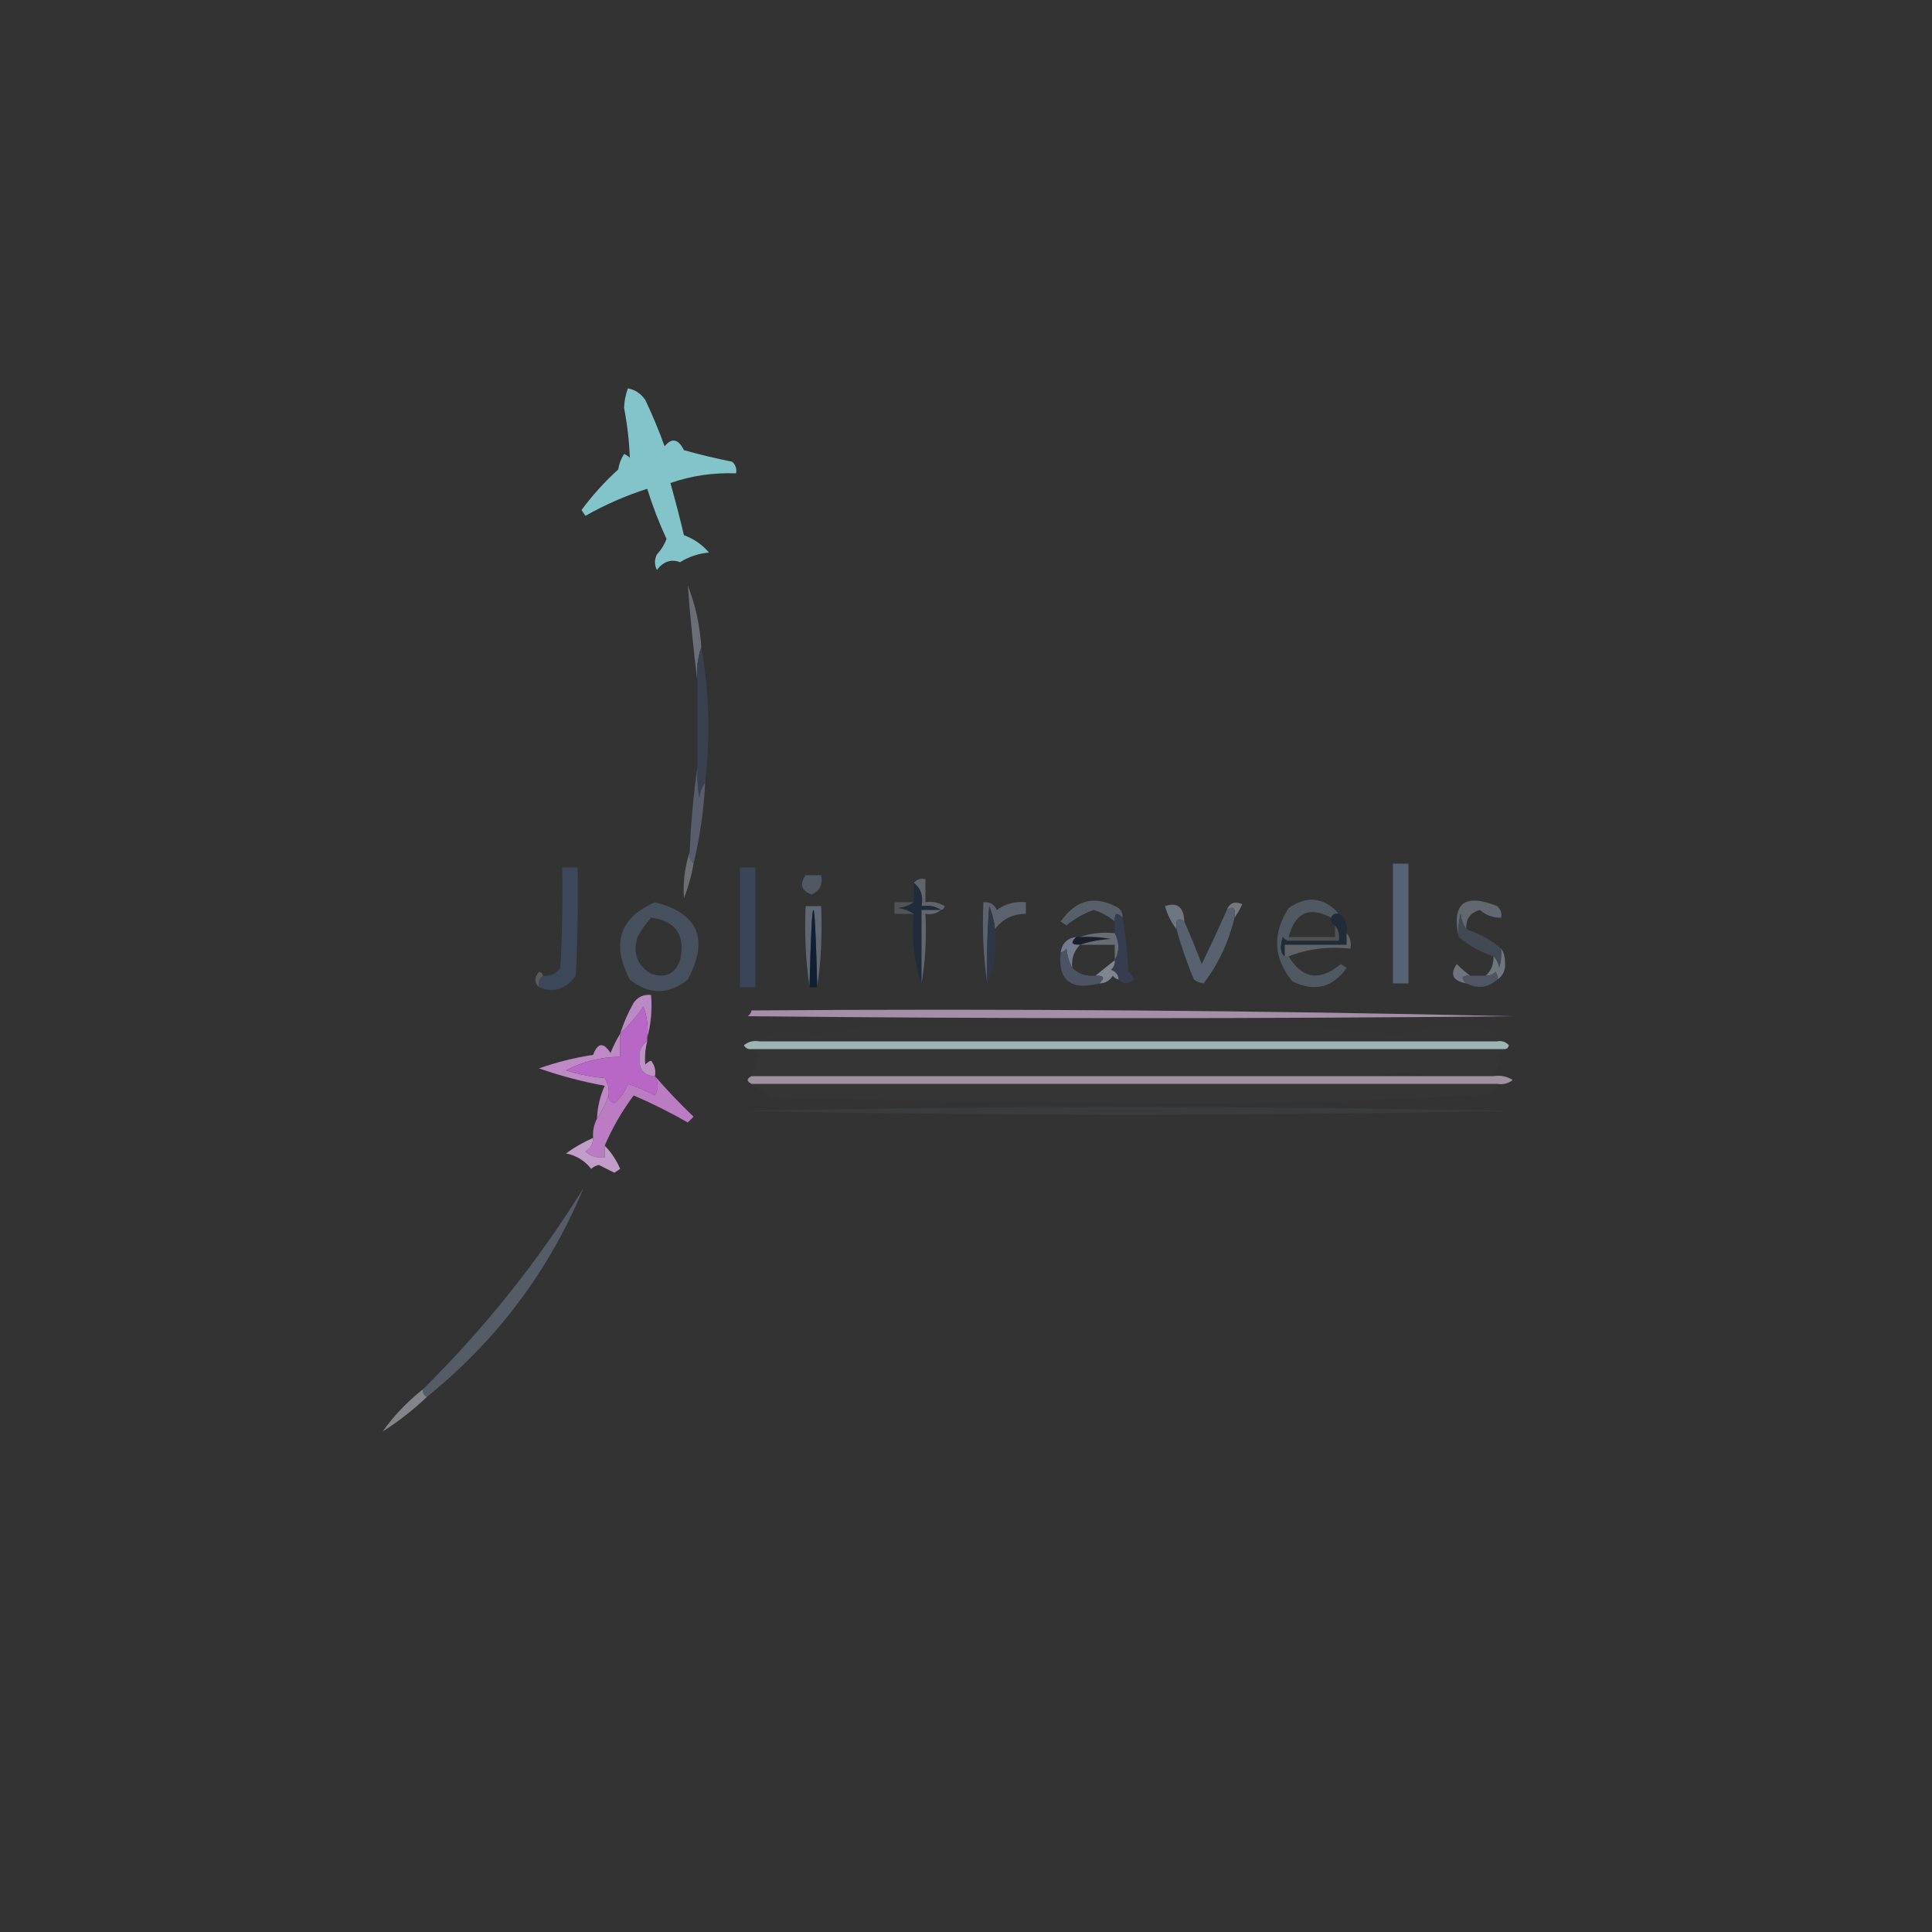 <?xml version="1.0" encoding="UTF-8"?>
<!DOCTYPE svg PUBLIC "-//W3C//DTD SVG 1.1//EN" "http://www.w3.org/Graphics/SVG/1.1/DTD/svg11.dtd">
<svg xmlns="http://www.w3.org/2000/svg" version="1.1" width="500px" height="500px" style="shape-rendering:geometricPrecision; text-rendering:geometricPrecision; image-rendering:optimizeQuality; fill-rule:evenodd; clip-rule:evenodd" xmlns:xlink="http://www.w3.org/1999/xlink">
<rect width="100%" height="100%" fill="#333333" stroke="none"/>
<g><path style="opacity:1" fill="#83c4ca" d="M 162.5,100.5 C 164.371,100.859 165.871,101.859 167,103.5C 168.862,107.419 170.529,111.419 172,115.5C 173.857,113.234 175.524,113.568 177,116.5C 181.14,117.661 185.306,118.661 189.5,119.5C 190.386,120.325 190.719,121.325 190.5,122.5C 184.601,122.282 178.934,123.116 173.5,125C 174.758,129.465 175.925,133.965 177,138.5C 179.576,139.461 181.743,140.961 183.5,143C 180.792,143.236 178.292,144.069 176,145.5C 173.701,144.621 171.701,145.288 170,147.5C 169.333,146.167 169.333,144.833 170,143.5C 171.084,142.335 171.917,141.002 172.5,139.5C 170.536,135.246 168.869,130.912 167.5,126.5C 161.965,128.265 156.632,130.598 151.5,133.5C 151.167,133 150.833,132.5 150.5,132C 153.284,128.213 156.451,124.713 160,121.5C 160.219,120.062 160.719,118.729 161.5,117.5C 162.086,117.709 162.586,118.043 163,118.5C 162.84,114.178 162.34,109.844 161.5,105.5C 161.592,103.742 161.925,102.076 162.5,100.5 Z"/></g>
<g><path style="opacity:0.782" fill="#7b7f89" d="M 181.5,167.5 C 180.523,170.287 180.19,173.287 180.5,176.5C 179.481,168.277 178.648,159.944 178,151.5C 179.996,156.648 181.163,161.981 181.5,167.5 Z"/></g>
<g><path style="opacity:0.989" fill="#3a4150" d="M 181.5,167.5 C 183.529,179.089 183.862,190.756 182.5,202.5C 181.71,203.609 181.21,204.942 181,206.5C 180.503,203.854 180.336,201.187 180.5,198.5C 180.5,191.167 180.5,183.833 180.5,176.5C 180.19,173.287 180.523,170.287 181.5,167.5 Z"/></g>
<g><path style="opacity:1" fill="#585c6d" d="M 180.5,198.5 C 180.336,201.187 180.503,203.854 181,206.5C 181.21,204.942 181.71,203.609 182.5,202.5C 182.151,209.607 181.151,216.607 179.5,223.5C 178.596,222.791 178.263,221.791 178.5,220.5C 178.796,212.986 179.462,205.653 180.5,198.5 Z"/></g>
<g><path style="opacity:0.598" fill="#94979d" d="M 178.5,220.5 C 178.263,221.791 178.596,222.791 179.5,223.5C 178.978,226.568 178.145,229.568 177,232.5C 176.721,228.3 177.221,224.3 178.5,220.5 Z"/></g>
<g><path style="opacity:1" fill="#566375" d="M 360.5,223.5 C 361.833,223.5 363.167,223.5 364.5,223.5C 364.5,233.833 364.5,244.167 364.5,254.5C 363.167,254.5 361.833,254.5 360.5,254.5C 360.5,244.167 360.5,233.833 360.5,223.5 Z"/></g>
<g><path style="opacity:1" fill="#4f5964" d="M 208.5,226.5 C 209.833,226.5 211.167,226.5 212.5,226.5C 212.99,228.948 212.157,230.615 210,231.5C 207.389,230.5 206.889,228.833 208.5,226.5 Z"/></g>
<g><path style="opacity:0.514" fill="#8d939d" d="M 236.5,228.5 C 237.209,227.596 238.209,227.263 239.5,227.5C 239.5,229.5 239.5,231.5 239.5,233.5C 241.288,233.215 242.955,233.548 244.5,234.5C 244.376,235.107 244.043,235.44 243.5,235.5C 242.081,234.549 240.415,234.216 238.5,234.5C 238.975,231.918 238.308,229.918 236.5,228.5 Z"/></g>
<g><path style="opacity:1" fill="#3b4559" d="M 191.5,224.5 C 192.833,224.5 194.167,224.5 195.5,224.5C 195.5,234.833 195.5,245.167 195.5,255.5C 194.167,255.5 192.833,255.5 191.5,255.5C 191.5,245.167 191.5,234.833 191.5,224.5 Z"/></g>
<g><path style="opacity:0.675" fill="#95999e" d="M 319.5,237.5 C 319.869,235.007 319.203,234.34 317.5,235.5C 318.204,233.656 319.537,233.156 321.5,234C 320.915,235.302 320.249,236.469 319.5,237.5 Z"/></g>
<g><path style="opacity:0.996" fill="#485160" d="M 169.5,233.5 C 180.725,236.35 183.558,243.017 178,253.5C 173,257.5 168,257.5 163,253.5C 158.147,244.227 160.313,237.56 169.5,233.5 Z M 168.5,237.5 C 174.928,238.331 177.428,241.998 176,248.5C 174.666,252.104 172.166,253.271 168.5,252C 164.876,249.839 163.709,246.672 165,242.5C 165.997,240.677 167.164,239.01 168.5,237.5 Z"/></g>
<g><path style="opacity:1" fill="#585e6a" d="M 290.5,237.5 C 289.075,235.969 288.409,236.302 288.5,238.5C 286.918,237.124 285.085,236.124 283,235.5C 280.409,236.434 278.076,237.767 276,239.5C 275.5,239.167 275,238.833 274.5,238.5C 278.48,232.754 283.48,231.588 289.5,235C 290.252,235.671 290.586,236.504 290.5,237.5 Z"/></g>
<g><path style="opacity:0.953" fill="#525a65" d="M 346.5,236.5 C 345.508,236.328 344.842,236.662 344.5,237.5C 338.847,234.49 335.18,236.157 333.5,242.5C 333.5,242.833 333.5,243.167 333.5,243.5C 332.883,243.389 332.383,243.056 332,242.5C 331.2,245.021 331.367,246.688 332.5,247.5C 332.833,247.5 333.167,247.5 333.5,247.5C 337.029,253.367 341.529,254.034 347,249.5C 347.5,249.833 348,250.167 348.5,250.5C 344.897,255.605 340.23,256.772 334.5,254C 329.536,247.994 329.202,241.661 333.5,235C 338.318,231.678 342.651,232.178 346.5,236.5 Z"/></g>
<g><path style="opacity:1" fill="#636870" d="M 379.5,240.5 C 378.71,239.391 378.21,238.058 378,236.5C 377.505,238.473 377.338,240.473 377.5,242.5C 375.651,233.756 378.985,231.089 387.5,234.5C 388.386,235.325 388.719,236.325 388.5,237.5C 386.418,237.528 384.584,236.861 383,235.5C 380.444,236.219 379.277,237.886 379.5,240.5 Z"/></g>
<g><path style="opacity:0.251" fill="#afb3ba" d="M 236.5,233.5 C 235.391,234.29 234.058,234.79 232.5,235C 234.058,235.21 235.391,235.71 236.5,236.5C 234.833,236.5 233.167,236.5 231.5,236.5C 231.5,235.5 231.5,234.5 231.5,233.5C 233.167,233.5 234.833,233.5 236.5,233.5 Z"/></g>
<g><path style="opacity:1" fill="#5d636e" d="M 257.5,240.5 C 257.313,238.436 256.813,236.436 256,234.5C 255.5,241.158 255.334,247.825 255.5,254.5C 254.509,247.687 254.175,240.687 254.5,233.5C 256.124,233.36 257.29,234.027 258,235.5C 260.228,233.887 262.728,233.22 265.5,233.5C 265.5,234.5 265.5,235.5 265.5,236.5C 262.038,236.526 259.371,237.859 257.5,240.5 Z"/></g>
<g><path style="opacity:1" fill="#707681" d="M 306.5,238.5 C 304.797,237.34 304.131,238.007 304.5,240.5C 303.136,238.78 302.136,236.78 301.5,234.5C 304.706,233.421 306.373,234.754 306.5,238.5 Z"/></g>
<g><path style="opacity:1" fill="#3d475a" d="M 139.5,255.5 C 139.263,254.209 139.596,253.209 140.5,252.5C 142.39,252.703 143.89,252.037 145,250.5C 145.5,241.84 145.666,233.173 145.5,224.5C 146.833,224.5 148.167,224.5 149.5,224.5C 149.666,233.839 149.5,243.173 149,252.5C 146.423,256.068 143.256,257.068 139.5,255.5 Z"/></g>
<g><path style="opacity:0.751" fill="#707886" d="M 211.5,255.5 C 210.833,228.833 210.167,228.833 209.5,255.5C 208.509,248.687 208.175,241.687 208.5,234.5C 209.833,234.5 211.167,234.5 212.5,234.5C 212.825,241.687 212.491,248.687 211.5,255.5 Z"/></g>
<g><path style="opacity:0.998" fill="#101f34" d="M 211.5,255.5 C 210.833,255.5 210.167,255.5 209.5,255.5C 210.167,228.833 210.833,228.833 211.5,255.5 Z"/></g>
<g><path style="opacity:1" fill="#212b3b" d="M 236.5,228.5 C 238.308,229.918 238.975,231.918 238.5,234.5C 240.415,234.216 242.081,234.549 243.5,235.5C 241.833,235.5 240.167,235.5 238.5,235.5C 238.5,241.833 238.5,248.167 238.5,254.5C 236.547,248.926 235.88,242.926 236.5,236.5C 235.391,235.71 234.058,235.21 232.5,235C 234.058,234.79 235.391,234.29 236.5,233.5C 236.5,231.833 236.5,230.167 236.5,228.5 Z"/></g>
<g><path style="opacity:0.516" fill="#8e97a4" d="M 243.5,235.5 C 242.432,236.434 241.099,236.768 239.5,236.5C 239.823,242.69 239.49,248.69 238.5,254.5C 238.5,248.167 238.5,241.833 238.5,235.5C 240.167,235.5 241.833,235.5 243.5,235.5 Z"/></g>
<g><path style="opacity:1" fill="#1b1f2b" d="M 278.5,242.5 C 278.833,242.5 279.167,242.5 279.5,242.5C 282.187,242.336 284.854,242.503 287.5,243C 284.635,243.183 281.969,243.683 279.5,244.5C 277.302,244.591 276.969,243.925 278.5,242.5 Z"/></g>
<g><path style="opacity:1" fill="#57616f" d="M 319.5,237.5 C 317.959,243.836 315.292,249.503 311.5,254.5C 310.558,254.392 309.725,254.059 309,253.5C 307.193,249.244 305.693,244.911 304.5,240.5C 304.131,238.007 304.797,237.34 306.5,238.5C 308.09,242.098 309.59,245.764 311,249.5C 313.278,244.808 315.445,240.141 317.5,235.5C 319.203,234.34 319.869,235.007 319.5,237.5 Z"/></g>
<g><path style="opacity:0.184" fill="#cbd7df" d="M 345.5,239.5 C 346.434,240.568 346.768,241.901 346.5,243.5C 342.167,243.5 337.833,243.5 333.5,243.5C 333.5,243.167 333.5,242.833 333.5,242.5C 337.5,242.5 341.5,242.5 345.5,242.5C 345.5,241.5 345.5,240.5 345.5,239.5 Z"/></g>
<g><path style="opacity:1" fill="#222b39" d="M 346.5,236.5 C 348.213,237.635 348.88,239.302 348.5,241.5C 348.5,242.5 348.5,243.5 348.5,244.5C 343.167,244.5 337.833,244.5 332.5,244.5C 332.5,245.5 332.5,246.5 332.5,247.5C 331.367,246.688 331.2,245.021 332,242.5C 332.383,243.056 332.883,243.389 333.5,243.5C 337.833,243.5 342.167,243.5 346.5,243.5C 346.768,241.901 346.434,240.568 345.5,239.5C 344.662,239.158 344.328,238.492 344.5,237.5C 344.842,236.662 345.508,236.328 346.5,236.5 Z"/></g>
<g><path style="opacity:1" fill="#434855" d="M 379.5,240.5 C 382.887,241.615 385.887,243.282 388.5,245.5C 388.66,247.199 388.494,248.866 388,250.5C 387.768,249.263 387.268,248.263 386.5,247.5C 383.113,246.385 380.113,244.718 377.5,242.5C 377.338,240.473 377.505,238.473 378,236.5C 378.21,238.058 378.71,239.391 379.5,240.5 Z"/></g>
<g><path style="opacity:1" fill="#737b8c" d="M 278.5,242.5 C 276.969,243.925 277.302,244.591 279.5,244.5C 277.919,246.142 277.253,248.142 277.5,250.5C 276.698,249.048 276.198,247.382 276,245.5C 275.617,246.056 275.117,246.389 274.5,246.5C 274.833,244.167 276.167,242.833 278.5,242.5 Z"/></g>
<g><path style="opacity:0.439" fill="#97a1ac" d="M 348.5,241.5 C 349.434,242.568 349.768,243.901 349.5,245.5C 343.729,244.887 338.396,245.554 333.5,247.5C 333.167,247.5 332.833,247.5 332.5,247.5C 332.5,246.5 332.5,245.5 332.5,244.5C 337.833,244.5 343.167,244.5 348.5,244.5C 348.5,243.5 348.5,242.5 348.5,241.5 Z"/></g>
<g><path style="opacity:0.6" fill="#8d95a1" d="M 279.5,242.5 C 282.287,241.523 285.287,241.19 288.5,241.5C 289.756,243.941 289.756,246.274 288.5,248.5C 288.5,247.167 288.5,245.833 288.5,244.5C 285.5,244.5 282.5,244.5 279.5,244.5C 281.969,243.683 284.635,243.183 287.5,243C 284.854,242.503 282.187,242.336 279.5,242.5 Z"/></g>
<g><path style="opacity:1" fill="#373d50" d="M 290.5,237.5 C 291.326,241.982 291.826,246.649 292,251.5C 292.692,252.025 293.192,252.692 293.5,253.5C 292.042,254.782 290.708,254.782 289.5,253.5C 289.423,252.25 288.756,251.417 287.5,251C 288.252,250.329 288.586,249.496 288.5,248.5C 289.756,246.274 289.756,243.941 288.5,241.5C 288.5,240.5 288.5,239.5 288.5,238.5C 288.409,236.302 289.075,235.969 290.5,237.5 Z"/></g>
<g><path style="opacity:1" fill="#2f3648" d="M 257.5,240.5 C 258.103,245.619 257.436,250.285 255.5,254.5C 255.334,247.825 255.5,241.158 256,234.5C 256.813,236.436 257.313,238.436 257.5,240.5 Z"/></g>
<g><path style="opacity:1" fill="#6e767e" d="M 388.5,245.5 C 389.152,246.449 389.486,247.615 389.5,249C 389.693,251.008 389.026,252.508 387.5,253.5C 387.631,252.761 387.464,252.094 387,251.5C 386.329,252.252 385.496,252.586 384.5,252.5C 385.942,251.18 386.608,249.514 386.5,247.5C 387.268,248.263 387.768,249.263 388,250.5C 388.494,248.866 388.66,247.199 388.5,245.5 Z"/></g>
<g><path style="opacity:0.99" fill="#808690" d="M 288.5,248.5 C 288.586,249.496 288.252,250.329 287.5,251C 288.756,251.417 289.423,252.25 289.5,253.5C 288.883,253.389 288.383,253.056 288,252.5C 287.184,253.823 286.017,254.489 284.5,254.5C 286.031,253.075 285.698,252.409 283.5,252.5C 285.142,251.197 286.809,249.864 288.5,248.5 Z"/></g>
<g><path style="opacity:1" fill="#4d5362" d="M 277.5,250.5 C 279.142,252.081 281.142,252.747 283.5,252.5C 285.698,252.409 286.031,253.075 284.5,254.5C 277.098,256.409 273.764,253.743 274.5,246.5C 275.117,246.389 275.617,246.056 276,245.5C 276.198,247.382 276.698,249.048 277.5,250.5 Z"/></g>
<g><path style="opacity:0.933" fill="#757884" d="M 380.5,252.5 C 378.302,252.409 377.969,253.075 379.5,254.5C 375.994,253.884 375.161,252.217 377,249.5C 378.145,250.636 379.312,251.636 380.5,252.5 Z"/></g>
<g><path style="opacity:0.227" fill="#d9dce3" d="M 140.5,252.5 C 139.596,253.209 139.263,254.209 139.5,255.5C 138.218,254.292 138.218,252.958 139.5,251.5C 140.107,251.624 140.44,251.957 140.5,252.5 Z"/></g>
<g><path style="opacity:1" fill="#4f5562" d="M 387.5,253.5 C 385.119,255.64 382.452,255.973 379.5,254.5C 377.969,253.075 378.302,252.409 380.5,252.5C 381.833,252.5 383.167,252.5 384.5,252.5C 385.496,252.586 386.329,252.252 387,251.5C 387.464,252.094 387.631,252.761 387.5,253.5 Z"/></g>
<g><path style="opacity:0.787" fill="#c4a6c6" d="M 194.5,261.5 C 260.309,261.004 325.976,261.504 391.5,263C 325.5,263.667 259.5,263.667 193.5,263C 194.056,262.617 194.389,262.117 194.5,261.5 Z"/></g>
<g><path style="opacity:0.007" fill="#fefffe" d="M 387.5,269.5 C 323.833,269.5 260.167,269.5 196.5,269.5C 201.05,267.168 205.883,266.834 211,268.5C 217.135,267.257 223.302,266.257 229.5,265.5C 257.451,266.815 285.451,266.815 313.5,265.5C 329.733,265.46 345.9,266.46 362,268.5C 370.103,265.725 378.269,265.225 386.5,267C 387.252,267.671 387.586,268.504 387.5,269.5 Z"/></g>
<g><path style="opacity:1" fill="#ba8bc2" d="M 167.5,268.5 C 167.813,265.753 167.48,263.086 166.5,260.5C 164.711,263.123 162.711,265.456 160.5,267.5C 161.38,264.738 162.546,262.071 164,259.5C 165.11,257.963 166.61,257.297 168.5,257.5C 168.815,261.371 168.482,265.038 167.5,268.5 Z"/></g>
<g><path style="opacity:0.767" fill="#bedcde" d="M 196.5,269.5 C 260.167,269.5 323.833,269.5 387.5,269.5C 388.675,269.281 389.675,269.614 390.5,270.5C 390.376,271.107 390.043,271.44 389.5,271.5C 324.5,271.5 259.5,271.5 194.5,271.5C 193.624,271.631 192.957,271.298 192.5,270.5C 193.689,269.571 195.022,269.238 196.5,269.5 Z"/></g>
<g><path style="opacity:0.012" fill="#fefffe" d="M 194.5,271.5 C 259.5,271.5 324.5,271.5 389.5,271.5C 389.082,272.222 388.416,272.722 387.5,273C 387.957,273.414 388.291,273.914 388.5,274.5C 387.37,275.622 386.703,276.956 386.5,278.5C 380.833,278.5 375.167,278.5 369.5,278.5C 365.167,277.167 360.833,277.167 356.5,278.5C 302.5,278.5 248.5,278.5 194.5,278.5C 195.089,276.648 195.756,274.815 196.5,273C 195.584,272.722 194.918,272.222 194.5,271.5 Z"/></g>
<g><path style="opacity:0.988" fill="#be8bc6" d="M 160.5,267.5 C 160.5,269.5 160.5,271.5 160.5,273.5C 155.519,273.552 150.852,274.719 146.5,277C 149.753,278.036 153.086,278.703 156.5,279C 157.38,280.356 157.714,281.856 157.5,283.5C 156.797,285.629 155.797,287.629 154.5,289.5C 154.62,286.52 155.287,283.687 156.5,281C 150.649,279.92 144.982,278.42 139.5,276.5C 144.04,274.891 148.706,273.725 153.5,273C 154.667,269.833 156.167,269.667 158,272.5C 158.757,270.685 159.59,269.019 160.5,267.5 Z"/></g>
<g><path style="opacity:1" fill="#b967c7" d="M 167.5,268.5 C 167.5,268.833 167.5,269.167 167.5,269.5C 165.974,270.492 165.307,271.992 165.5,274C 165.395,276.873 166.728,278.373 169.5,278.5C 170.434,280.239 170.434,281.905 169.5,283.5C 167.249,282.305 164.915,281.305 162.5,280.5C 161.781,282.517 160.614,284.183 159,285.5C 157.97,285.164 157.47,284.497 157.5,283.5C 157.714,281.856 157.38,280.356 156.5,279C 153.086,278.703 149.753,278.036 146.5,277C 150.852,274.719 155.519,273.552 160.5,273.5C 160.5,271.5 160.5,269.5 160.5,267.5C 162.711,265.456 164.711,263.123 166.5,260.5C 167.48,263.086 167.813,265.753 167.5,268.5 Z"/></g>
<g><path style="opacity:0.992" fill="#c093c7" d="M 167.5,269.5 C 166.986,271.512 166.82,273.512 167,275.5C 167.414,275.043 167.914,274.709 168.5,274.5C 169.429,275.689 169.762,277.022 169.5,278.5C 166.728,278.373 165.395,276.873 165.5,274C 165.307,271.992 165.974,270.492 167.5,269.5 Z"/></g>
<g><path style="opacity:0.675" fill="#d2bed3" d="M 194.5,278.5 C 248.5,278.5 302.5,278.5 356.5,278.5C 360.833,278.5 365.167,278.5 369.5,278.5C 375.167,278.5 380.833,278.5 386.5,278.5C 388.288,278.215 389.955,278.548 391.5,279.5C 390.311,280.429 388.978,280.762 387.5,280.5C 323.167,280.5 258.833,280.5 194.5,280.5C 193.167,279.833 193.167,279.167 194.5,278.5 Z"/></g>
<g><path style="opacity:0.015" fill="#fefffe" d="M 194.5,280.5 C 258.833,280.5 323.167,280.5 387.5,280.5C 387.586,281.496 387.252,282.329 386.5,283C 357.541,284.92 328.541,285.753 299.5,285.5C 266.162,285.333 232.828,284.833 199.5,284C 197.654,282.97 195.987,281.804 194.5,280.5 Z"/></g>
<g><path style="opacity:0.048" fill="#cde4e5" d="M 192.5,287.5 C 258.335,286.168 324.335,286.168 390.5,287.5C 324.432,288.829 258.432,288.829 192.5,287.5 Z"/></g>
<g><path style="opacity:1" fill="#bb7cc4" d="M 169.5,278.5 C 172.602,282.104 175.935,285.604 179.5,289C 179,289.5 178.5,290 178,290.5C 173.473,287.903 168.806,285.57 164,283.5C 160.995,287.505 158.495,291.839 156.5,296.5C 156.5,297.5 156.5,298.5 156.5,299.5C 154.571,299.769 152.905,299.269 151.5,298C 152.823,297.184 153.489,296.017 153.5,294.5C 153.366,292.708 153.699,291.042 154.5,289.5C 155.797,287.629 156.797,285.629 157.5,283.5C 157.47,284.497 157.97,285.164 159,285.5C 160.614,284.183 161.781,282.517 162.5,280.5C 164.915,281.305 167.249,282.305 169.5,283.5C 170.434,281.905 170.434,280.239 169.5,278.5 Z"/></g>
<g><path style="opacity:0.98" fill="#c69fcc" d="M 153.5,294.5 C 153.489,296.017 152.823,297.184 151.5,298C 152.905,299.269 154.571,299.769 156.5,299.5C 156.5,298.5 156.5,297.5 156.5,296.5C 158.166,298.187 159.5,300.187 160.5,302.5C 160,302.833 159.5,303.167 159,303.5C 157.667,302.833 156.333,302.167 155,301.5C 154.228,301.645 153.561,301.978 153,302.5C 151.333,300.372 149.166,299.039 146.5,298.5C 148.698,296.902 151.031,295.569 153.5,294.5 Z"/></g>
<g><path style="opacity:1" fill="#555b67" d="M 110.5,361.5 C 109.662,361.158 109.328,360.492 109.5,359.5C 125.401,343.772 139.234,326.438 151,307.5C 142.14,328.845 128.64,346.845 110.5,361.5 Z"/></g>
<g><path style="opacity:0.818" fill="#94969c" d="M 109.5,359.5 C 109.328,360.492 109.662,361.158 110.5,361.5C 107.008,364.842 103.175,367.842 99,370.5C 101.83,366.495 105.33,362.829 109.5,359.5 Z"/></g>
</svg>
